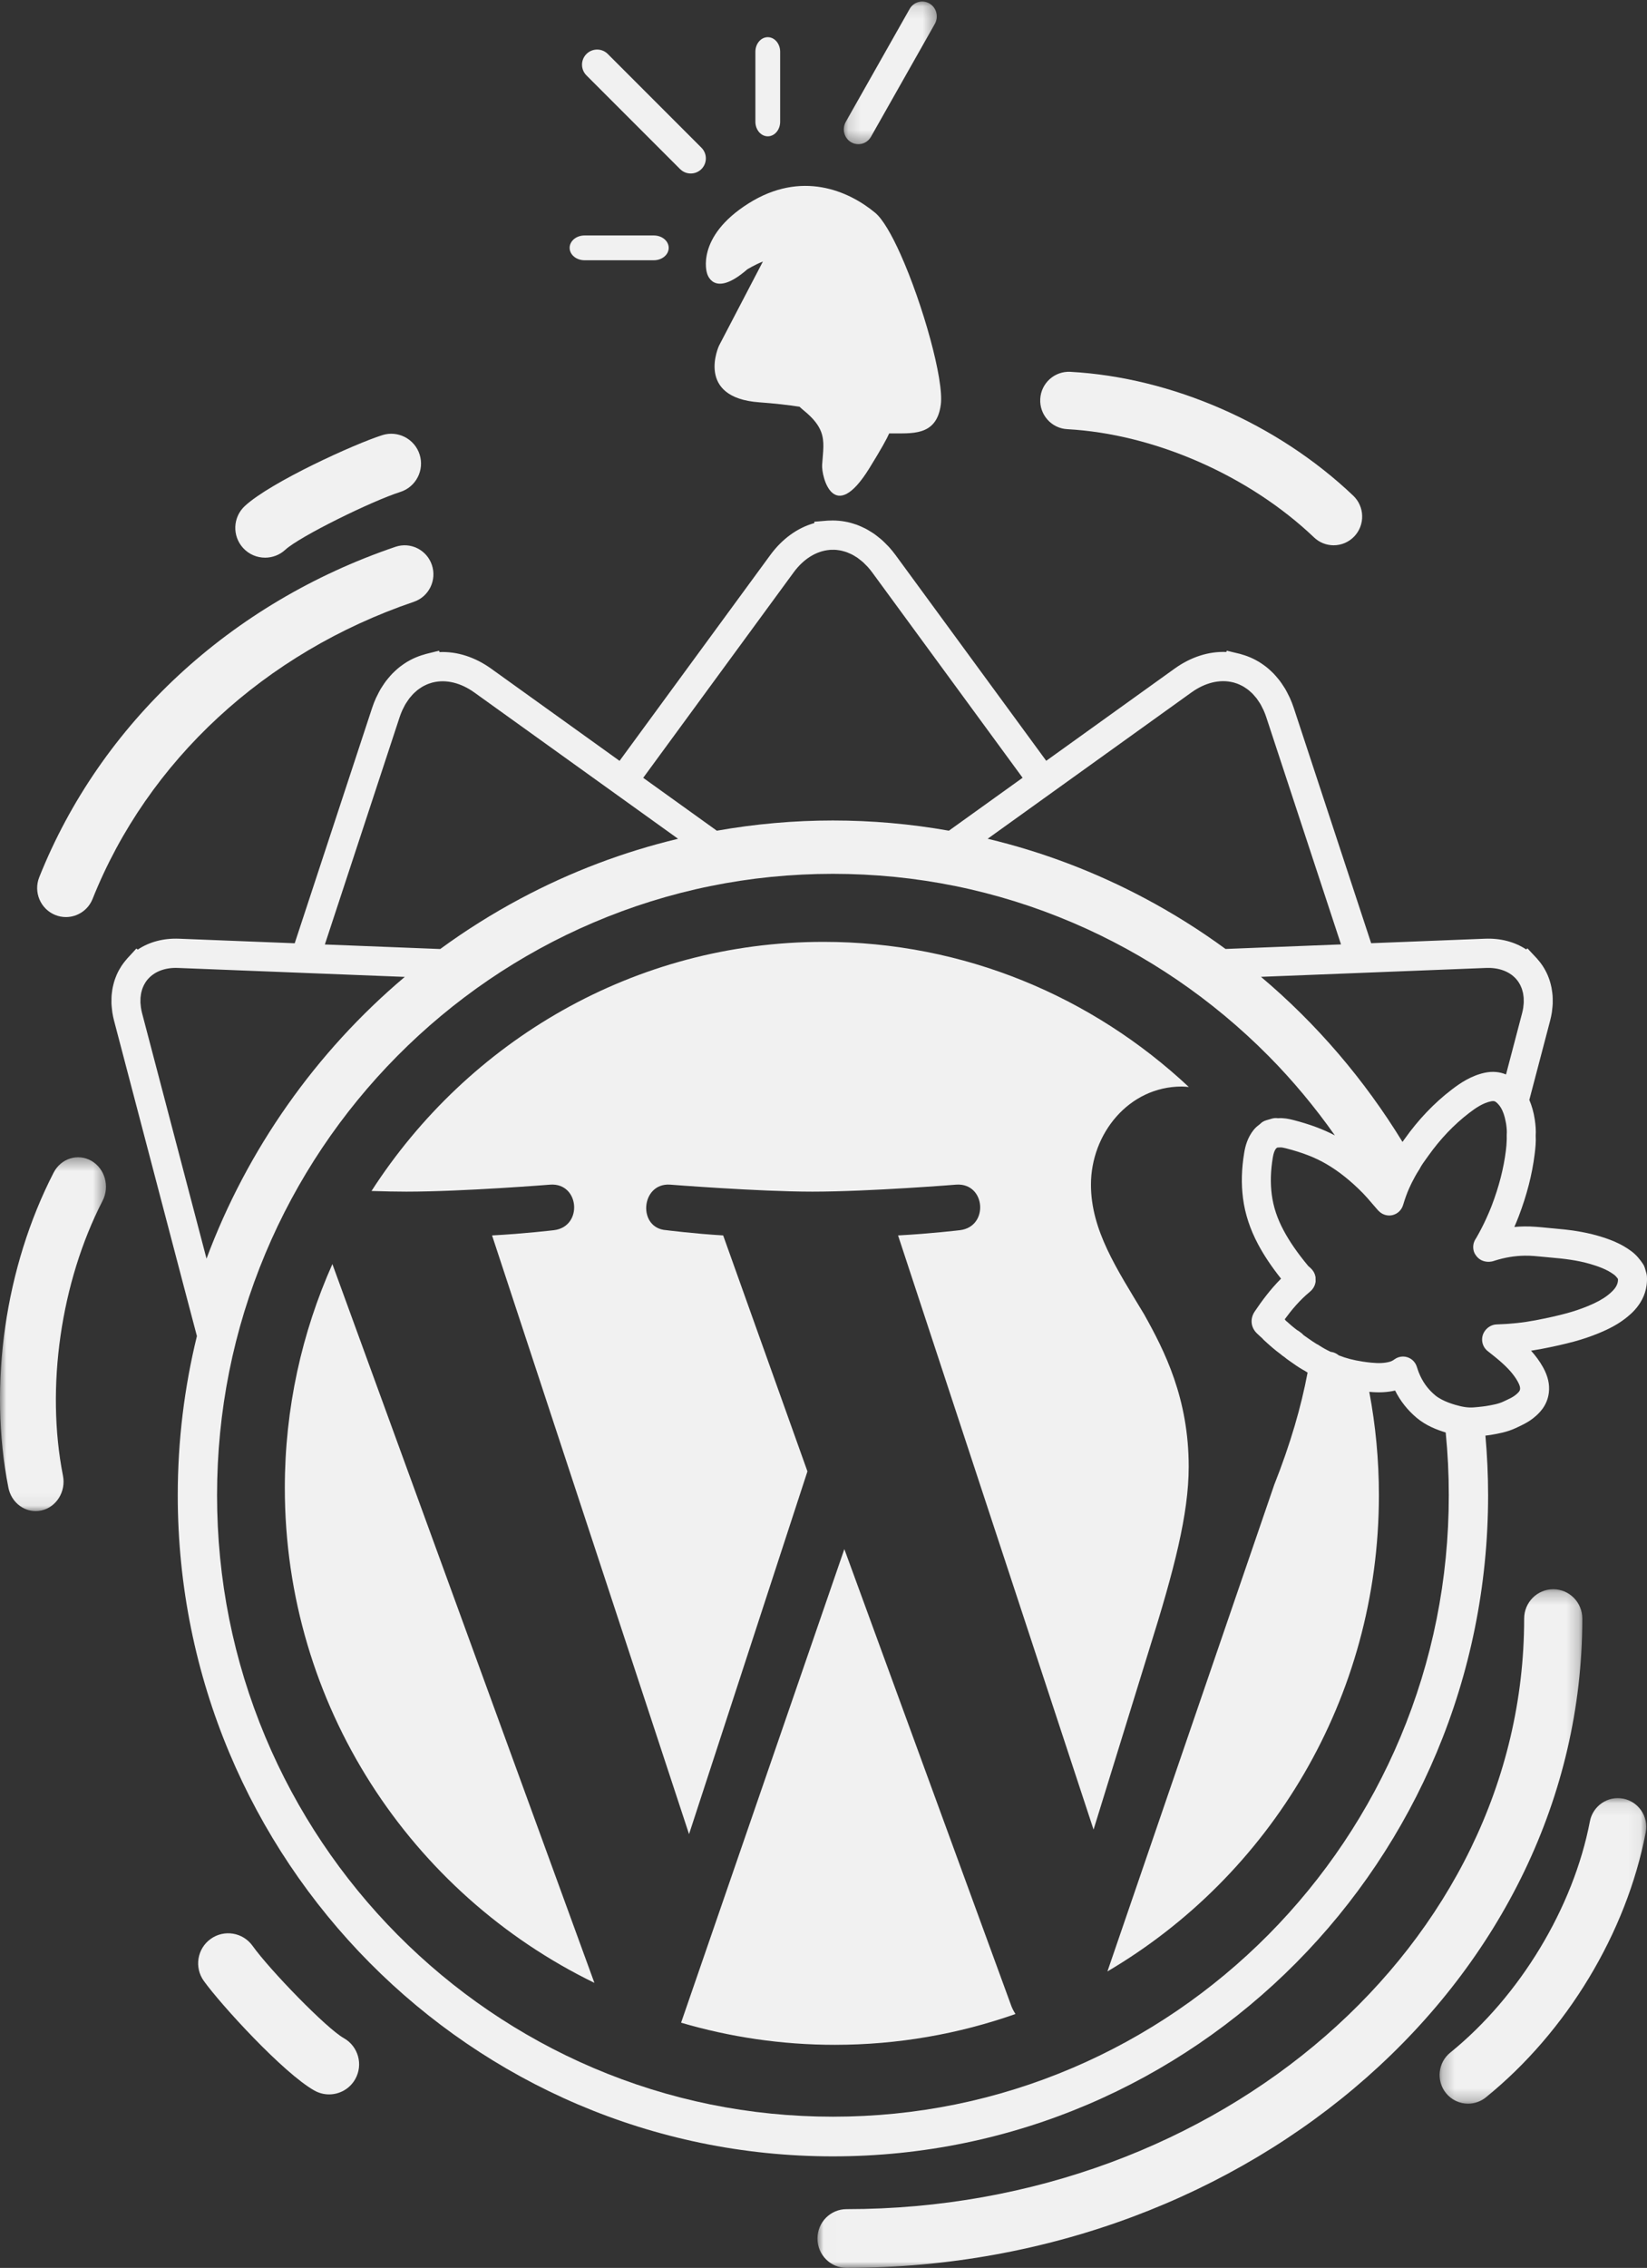 <?xml version="1.0" encoding="UTF-8"?>
<svg width="133px" height="183px" viewBox="0 0 133 183" version="1.1" xmlns="http://www.w3.org/2000/svg" xmlns:xlink="http://www.w3.org/1999/xlink">
    <rect x="0" y="0" width="133" height="183" fill="#333333" stroke="none"/>
    <!-- Generator: Sketch 52.6 (67491) - http://www.bohemiancoding.com/sketch -->
    <title>Group 37</title>
    <desc>Created with Sketch.</desc>
    <defs>
        <polygon id="path-1" points="0.012 0.237 61.777 0.237 61.777 55 0.012 55"></polygon>
        <polygon id="path-3" points="0 0.381 8.557 0.381 8.557 28.934 0 28.934"></polygon>
        <polygon id="path-5" points="0.251 0.094 16.941 0.094 16.941 24.749 0.251 24.749"></polygon>
        <polygon id="path-7" points="0.139 0.123 7.65 0.123 7.65 11.636 0.139 11.636"></polygon>
    </defs>
    <g id="Page-1" stroke="none" stroke-width="1" fill="none" fill-rule="evenodd">
        <g id="Thank-you-page" transform="translate(-654, -97)">
            <g id="Group-37" transform="translate(654, 97)">
                <path d="M44.455,95.589 C46.808,95.449 47.086,98.981 44.734,99.265 C44.734,99.265 42.366,99.548 39.735,99.689 L55.642,148 L65.203,118.728 L58.398,99.689 C56.044,99.548 53.816,99.265 53.816,99.265 C51.461,99.123 51.737,95.449 54.093,95.589 C54.093,95.589 61.306,96.156 65.598,96.156 C70.166,96.156 77.242,95.589 77.242,95.589 C79.597,95.449 79.874,98.981 77.52,99.265 C77.52,99.265 75.15,99.548 72.521,99.689 L88.308,147.632 L92.815,133.053 C94.817,126.681 95.991,122.167 95.991,118.35 C95.991,112.837 94.051,109.02 92.389,106.05 C90.175,102.375 88.098,99.265 88.098,95.589 C88.098,91.491 91.143,87.674 95.434,87.674 C95.628,87.674 95.812,87.698 96,87.71 C88.228,80.439 77.873,76 66.5,76 C51.237,76 37.811,83.995 30,96.102 C31.026,96.136 31.992,96.156 32.811,96.156 C37.38,96.156 44.455,95.589 44.455,95.589" id="Fill-1" fill="#F1F1F1"></path>
                <path d="M82,162.515 C81.882,162.327 81.774,162.128 81.685,161.911 L68.183,125 L55,163.214 C58.937,164.37 63.099,165 67.411,165 C72.526,165 77.434,164.119 82,162.515" id="Fill-3" fill="#F1F1F1"></path>
                <path d="M39.457,162.237 C36.823,160.443 34.346,158.382 32.095,156.112 C29.843,153.842 27.799,151.344 26.02,148.688 C24.224,146.008 22.681,143.143 21.435,140.172 C18.842,133.992 17.528,127.426 17.528,120.655 C17.528,113.884 18.842,107.317 21.435,101.137 C22.681,98.167 24.224,95.301 26.02,92.621 C27.799,89.965 29.843,87.467 32.095,85.198 C34.346,82.928 36.823,80.867 39.457,79.072 C42.116,77.261 44.958,75.706 47.904,74.45 C54.033,71.836 60.546,70.511 67.261,70.511 C73.976,70.511 80.489,71.836 86.618,74.45 C89.565,75.706 92.406,77.261 95.065,79.072 C97.699,80.867 100.176,82.928 102.428,85.198 C104.391,87.176 106.184,89.337 107.795,91.617 C106.824,91.11 105.738,90.709 104.42,90.371 C104.073,90.283 103.661,90.197 103.199,90.231 C103.036,90.206 102.867,90.218 102.704,90.265 L102.257,90.395 C102.059,90.453 101.894,90.55 101.751,90.7 C101.729,90.719 101.705,90.736 101.683,90.754 C101.569,90.84 101.397,90.971 101.239,91.169 C100.721,91.813 100.556,92.526 100.475,93.004 C100.257,94.313 100.225,95.524 100.379,96.709 C100.539,97.947 100.945,99.185 101.586,100.389 C102.069,101.296 102.668,102.193 103.448,103.177 C102.553,104.071 101.856,105.036 101.321,105.827 C100.923,106.418 101.004,107.135 101.521,107.612 L101.522,107.612 L101.654,107.736 C101.751,107.828 101.848,107.918 101.948,108.006 C101.989,108.058 102.032,108.106 102.078,108.147 C102.525,108.555 102.935,108.921 103.402,109.262 C103.434,109.291 103.467,109.318 103.5,109.342 C103.564,109.398 103.633,109.449 103.707,109.492 C103.84,109.609 103.968,109.699 104.073,109.772 L104.208,109.867 C104.524,110.091 104.85,110.322 105.216,110.531 C105.221,110.534 105.226,110.537 105.232,110.54 C105.237,110.543 105.241,110.545 105.245,110.548 C105.26,110.556 105.28,110.566 105.303,110.577 C105.396,110.638 105.494,110.697 105.592,110.755 C105.075,113.494 104.219,116.479 102.894,119.82 L89.428,159.076 C102.536,151.371 111.351,137.053 111.351,120.653 C111.351,117.801 111.082,115.013 110.573,112.31 C111.366,112.384 112.038,112.352 112.658,112.205 C113.08,113.047 113.66,113.782 114.388,114.396 C115.157,115.044 116.04,115.374 116.745,115.59 C116.911,117.263 116.994,118.953 116.994,120.655 C116.994,127.426 115.68,133.992 113.087,140.172 C111.841,143.143 110.298,146.008 108.502,148.688 C106.723,151.344 104.679,153.842 102.428,156.112 C100.176,158.382 97.699,160.443 95.065,162.237 C92.406,164.048 89.565,165.603 86.618,166.86 C80.489,169.474 73.976,170.799 67.261,170.799 C60.546,170.799 54.033,169.474 47.904,166.86 C44.958,165.603 42.116,164.048 39.457,162.237 Z M32.271,57.867 C32.332,57.681 32.406,57.493 32.489,57.306 L32.573,57.143 C32.63,57.029 32.685,56.914 32.747,56.808 C32.763,56.781 32.781,56.757 32.797,56.731 L32.86,56.638 C32.918,56.548 32.976,56.457 33.04,56.372 C33.062,56.344 33.086,56.317 33.109,56.289 L33.166,56.222 C33.229,56.146 33.292,56.07 33.359,56.001 C33.39,55.97 33.422,55.94 33.455,55.911 L33.496,55.872 C33.566,55.807 33.635,55.744 33.702,55.69 C33.746,55.655 33.792,55.623 33.848,55.583 C33.922,55.53 33.996,55.479 34.073,55.433 C34.121,55.404 34.17,55.377 34.221,55.35 C34.299,55.309 34.379,55.27 34.458,55.236 C34.508,55.214 34.558,55.194 34.612,55.174 C34.696,55.143 34.781,55.116 34.866,55.092 L34.888,55.086 L34.958,55.068 C36.022,54.806 37.211,55.094 38.306,55.879 L50.207,64.418 L54.756,67.682 C50.334,68.739 46.064,70.359 42.03,72.51 C39.769,73.715 37.591,75.083 35.549,76.578 L26.233,76.211 L32.271,57.867 Z M64.085,46.191 C64.884,45.101 65.925,44.455 67.018,44.371 L67.079,44.366 C67.09,44.366 67.101,44.365 67.113,44.365 C67.202,44.361 67.29,44.359 67.379,44.363 C67.434,44.365 67.487,44.369 67.543,44.373 C67.631,44.382 67.717,44.393 67.804,44.408 C67.861,44.418 67.918,44.428 67.971,44.441 C68.057,44.46 68.143,44.485 68.24,44.515 C68.294,44.532 68.347,44.548 68.399,44.568 C68.486,44.6 68.57,44.638 68.657,44.678 L68.707,44.701 C68.746,44.719 68.785,44.736 68.823,44.756 C68.909,44.801 68.993,44.854 69.077,44.906 L69.153,44.954 C69.184,44.972 69.215,44.99 69.243,45.01 C69.328,45.069 69.411,45.137 69.498,45.207 L69.585,45.276 C69.608,45.294 69.631,45.311 69.655,45.332 C69.747,45.413 69.835,45.505 69.924,45.597 L70.054,45.725 C70.19,45.875 70.318,46.032 70.435,46.191 L82.578,62.759 L76.625,67.03 C70.409,65.931 64.106,65.932 57.887,67.031 L51.94,62.764 L64.085,46.191 Z M96.216,55.871 C97.311,55.085 98.5,54.798 99.564,55.06 L99.625,55.075 C99.636,55.078 99.645,55.081 99.656,55.084 C99.741,55.108 99.827,55.134 99.909,55.165 C99.961,55.184 100.012,55.205 100.062,55.227 C100.144,55.262 100.224,55.301 100.301,55.342 C100.351,55.369 100.402,55.396 100.449,55.425 C100.526,55.471 100.6,55.522 100.689,55.585 C100.733,55.616 100.776,55.647 100.817,55.68 C100.889,55.737 100.957,55.799 101.027,55.864 L101.067,55.902 C101.1,55.932 101.132,55.961 101.162,55.992 C101.23,56.062 101.293,56.138 101.357,56.215 L101.414,56.282 C101.438,56.31 101.462,56.336 101.483,56.364 C101.545,56.447 101.602,56.537 101.664,56.632 L101.726,56.725 C101.742,56.75 101.76,56.774 101.774,56.799 C101.837,56.905 101.892,57.021 101.948,57.134 L102.032,57.297 C102.116,57.484 102.19,57.673 102.251,57.86 L108.29,76.205 L98.966,76.573 C96.926,75.079 94.75,73.713 92.492,72.509 C88.454,70.357 84.181,68.737 79.757,67.68 L96.216,55.871 Z M32.688,78.827 C25.508,84.877 19.951,92.772 16.677,101.561 L11.473,81.755 C11.434,81.605 11.404,81.456 11.379,81.283 L11.368,81.177 C11.357,81.082 11.345,80.988 11.341,80.895 L11.343,80.738 C11.343,80.661 11.341,80.584 11.347,80.511 L11.365,80.367 C11.374,80.293 11.382,80.22 11.395,80.153 C11.401,80.122 11.409,80.092 11.428,80.018 C11.444,79.952 11.461,79.887 11.482,79.822 C11.495,79.784 11.51,79.748 11.527,79.703 C11.551,79.643 11.575,79.583 11.603,79.525 C11.621,79.487 11.641,79.45 11.661,79.415 C11.692,79.358 11.724,79.304 11.761,79.248 C11.782,79.216 11.804,79.184 11.825,79.155 C11.864,79.103 11.905,79.053 11.949,79.002 L11.956,78.994 L11.993,78.955 C12.536,78.367 13.382,78.063 14.374,78.105 L23.031,78.446 L23.031,78.446 L32.688,78.827 Z M120.013,78.105 C120.998,78.067 121.851,78.368 122.395,78.955 L122.441,79.005 C122.482,79.053 122.522,79.102 122.562,79.155 C122.585,79.187 122.607,79.219 122.628,79.251 C122.663,79.304 122.696,79.358 122.726,79.414 C122.746,79.45 122.766,79.487 122.784,79.525 C122.812,79.583 122.837,79.643 122.869,79.725 C122.882,79.757 122.894,79.789 122.905,79.823 C122.927,79.887 122.943,79.952 122.971,80.061 C122.978,80.092 122.986,80.122 122.992,80.15 C123.006,80.22 123.014,80.293 123.023,80.366 L123.04,80.507 C123.046,80.586 123.045,80.667 123.045,80.748 L123.046,80.895 C123.043,80.987 123.03,81.081 123.019,81.179 L123.006,81.312 C122.984,81.457 122.954,81.605 122.914,81.756 L121.615,86.7 C121.095,86.482 120.516,86.432 119.906,86.56 C118.807,86.795 117.932,87.383 117.221,87.928 C115.814,89.006 114.542,90.337 113.442,91.885 L113.291,92.094 C113.28,92.109 113.267,92.127 113.256,92.143 C110.191,87.134 106.329,82.614 101.828,78.822 L111.493,78.441 L111.493,78.441 L120.013,78.105 Z M120.693,101.727 C121.503,101.469 122.321,101.333 123.124,101.322 C123.63,101.314 124.154,101.368 124.706,101.423 C124.907,101.443 125.107,101.463 125.309,101.48 C126.255,101.561 127.364,101.685 128.409,101.991 C129.045,102.178 129.775,102.428 130.358,102.869 C130.444,102.935 130.531,103.028 130.637,103.17 L130.659,103.25 C130.654,103.636 130.481,104.016 129.796,104.539 C129.393,104.846 128.906,105.11 128.216,105.394 C127.666,105.62 127.094,105.813 126.517,105.969 C125.775,106.17 124.967,106.351 123.975,106.54 C122.988,106.727 121.962,106.836 120.836,106.871 C120.419,106.885 120.022,107.159 119.824,107.529 C119.556,108.03 119.681,108.652 120.121,109.009 L120.449,109.27 C120.666,109.443 120.882,109.614 121.092,109.796 C121.803,110.41 122.257,110.931 122.564,111.483 C122.752,111.824 122.762,111.988 122.749,112.094 C122.741,112.164 122.723,112.31 122.32,112.612 C122.121,112.762 121.847,112.889 121.557,113.023 L121.396,113.098 C120.988,113.29 120.492,113.374 119.968,113.462 C119.88,113.477 119.785,113.486 119.693,113.497 C119.477,113.524 119.252,113.545 118.992,113.566 C118.565,113.598 118.105,113.534 117.499,113.353 C117.146,113.249 116.764,113.113 116.408,112.923 C116.226,112.826 116.048,112.718 115.889,112.584 C115.289,112.079 114.857,111.475 114.569,110.74 C114.517,110.607 114.474,110.472 114.429,110.337 L114.405,110.267 C114.287,109.909 114.006,109.63 113.649,109.517 C113.533,109.479 113.414,109.461 113.295,109.461 C113.049,109.461 112.806,109.54 112.603,109.69 C112.48,109.781 112.363,109.842 112.244,109.876 C111.83,109.994 111.366,110.019 110.739,109.957 C110.494,109.933 110.262,109.903 110.038,109.868 C109.311,109.758 108.686,109.597 108.109,109.366 C108.052,109.318 107.99,109.275 107.923,109.236 C107.777,109.15 107.619,109.1 107.46,109.083 C107.115,108.92 106.822,108.758 106.559,108.585 C106.49,108.534 106.414,108.491 106.332,108.455 C106.217,108.388 106.101,108.312 105.985,108.234 C105.843,108.14 105.7,108.04 105.553,107.935 L105.404,107.83 C105.348,107.791 105.272,107.738 105.256,107.723 C105.182,107.636 105.096,107.561 105.002,107.5 C104.926,107.434 104.842,107.378 104.752,107.333 C104.443,107.105 104.142,106.844 103.819,106.552 C103.797,106.518 103.774,106.485 103.748,106.453 C104.287,105.715 104.958,104.907 105.768,104.244 C106.106,103.967 106.211,103.64 106.24,103.412 C106.238,103.291 106.236,103.171 106.234,103.051 C106.196,102.819 106.083,102.546 105.802,102.294 L105.728,102.229 C105.696,102.201 105.662,102.174 105.637,102.147 C104.764,101.093 104.132,100.179 103.649,99.272 C103.135,98.309 102.825,97.37 102.7,96.403 C102.577,95.454 102.605,94.471 102.784,93.396 C102.839,93.064 102.919,92.841 103.039,92.679 C103.057,92.664 103.075,92.651 103.093,92.638 C103.11,92.625 103.127,92.612 103.145,92.598 C103.157,92.597 103.17,92.596 103.182,92.596 C103.234,92.595 103.286,92.594 103.338,92.588 C103.476,92.573 103.671,92.615 103.843,92.659 C105.179,93.001 106.222,93.407 107.125,93.937 C108.128,94.525 109.089,95.293 110.064,96.285 C110.308,96.535 110.541,96.807 110.787,97.095 C110.934,97.268 111.082,97.44 111.232,97.609 C111.256,97.635 111.28,97.66 111.345,97.727 C111.422,97.806 111.509,97.871 111.602,97.924 C111.86,98.072 112.169,98.12 112.466,98.045 C112.868,97.942 113.188,97.633 113.304,97.23 C113.315,97.194 113.328,97.159 113.339,97.122 C113.465,96.703 113.612,96.301 113.781,95.912 C113.835,95.79 113.892,95.668 113.951,95.547 C113.977,95.492 114.005,95.438 114.032,95.383 C114.197,95.057 114.372,94.736 114.573,94.426 L114.574,94.425 C114.615,94.366 114.652,94.303 114.682,94.239 C114.812,93.996 114.993,93.747 115.182,93.485 L115.344,93.26 C116.308,91.904 117.416,90.743 118.638,89.807 C119.167,89.401 119.746,89.007 120.39,88.87 C120.657,88.813 120.748,88.884 120.808,88.93 C120.872,88.979 120.93,89.036 120.985,89.096 C121.054,89.171 121.119,89.252 121.177,89.346 C121.369,89.653 121.499,90.026 121.587,90.496 C121.598,90.559 121.612,90.618 121.623,90.685 C121.676,91.036 121.692,91.307 121.673,91.541 C121.668,91.601 121.668,91.662 121.672,91.722 C121.679,91.819 121.671,91.925 121.669,92.026 C121.663,92.283 121.641,92.55 121.604,92.844 C121.422,94.297 121.046,95.754 120.455,97.301 C120.32,97.651 120.168,98.004 120.006,98.356 C119.775,98.858 119.519,99.358 119.234,99.854 L119.141,100.004 C118.953,100.311 118.914,100.687 119.034,101.025 C119.077,101.145 119.143,101.251 119.22,101.349 C119.359,101.528 119.543,101.67 119.762,101.744 C119.87,101.781 119.972,101.801 120.067,101.81 C120.382,101.842 120.617,101.756 120.693,101.727 Z M120.169,120.655 C120.169,119.032 120.092,117.429 119.952,115.843 C120.085,115.827 120.217,115.813 120.354,115.79 C120.979,115.684 121.687,115.565 122.384,115.239 L122.535,115.168 C122.904,114.997 123.322,114.803 123.719,114.505 C124.237,114.116 124.94,113.473 125.073,112.381 C125.154,111.713 125.002,111.042 124.606,110.33 C124.321,109.817 123.983,109.374 123.637,108.99 C123.897,108.951 124.153,108.908 124.408,108.86 C125.46,108.659 126.323,108.465 127.124,108.249 C127.794,108.067 128.458,107.843 129.1,107.579 C129.987,107.215 130.637,106.857 131.209,106.421 C131.681,106.061 133.116,104.965 132.993,102.991 C132.987,102.904 132.972,102.818 132.949,102.735 L132.829,102.321 C132.795,102.2 132.741,102.086 132.67,101.982 C132.454,101.663 132.176,101.295 131.764,100.982 C130.879,100.312 129.901,99.97 129.061,99.724 C127.82,99.361 126.568,99.219 125.508,99.128 C125.317,99.112 125.126,99.093 124.936,99.074 C124.344,99.015 123.732,98.955 123.094,98.962 C122.826,98.966 122.557,98.98 122.288,99.005 C122.413,98.72 122.53,98.434 122.64,98.15 C123.299,96.423 123.72,94.785 123.927,93.141 C123.988,92.65 124.041,92.165 124.012,91.641 C124.037,91.247 124.012,90.827 123.936,90.328 C123.847,89.738 123.698,89.221 123.497,88.754 L125.177,82.36 C125.235,82.138 125.283,81.908 125.319,81.677 C125.328,81.614 125.335,81.551 125.343,81.458 C125.362,81.304 125.379,81.149 125.385,80.999 C125.388,80.93 125.388,80.863 125.386,80.795 L125.386,80.748 C125.386,80.61 125.385,80.472 125.375,80.335 C125.37,80.264 125.362,80.196 125.353,80.128 L125.347,80.08 C125.331,79.95 125.313,79.82 125.288,79.691 C125.274,79.618 125.256,79.548 125.231,79.446 C125.199,79.32 125.166,79.195 125.126,79.076 C125.103,79.005 125.077,78.936 125.04,78.84 C124.993,78.72 124.943,78.602 124.887,78.487 C124.852,78.415 124.814,78.344 124.775,78.273 C124.713,78.159 124.648,78.05 124.576,77.942 C124.532,77.876 124.487,77.81 124.442,77.749 C124.365,77.644 124.283,77.543 124.217,77.469 C124.183,77.424 124.148,77.38 124.109,77.339 L123.346,76.525 L123.244,76.611 C122.322,76 121.178,75.697 119.922,75.746 L110.725,76.109 L104.473,57.116 C104.386,56.852 104.282,56.585 104.165,56.325 C104.136,56.259 104.104,56.197 104.071,56.135 L104.046,56.086 C103.964,55.919 103.88,55.751 103.787,55.593 C103.747,55.524 103.704,55.46 103.661,55.397 L103.619,55.333 C103.53,55.196 103.44,55.059 103.342,54.931 C103.292,54.865 103.24,54.803 103.188,54.741 L103.148,54.694 C103.046,54.572 102.943,54.452 102.834,54.34 C102.774,54.278 102.712,54.22 102.649,54.162 L102.617,54.131 C102.503,54.025 102.388,53.922 102.267,53.826 C102.194,53.769 102.12,53.715 102.029,53.65 C101.904,53.561 101.778,53.476 101.648,53.397 C101.565,53.347 101.48,53.301 101.395,53.255 C101.26,53.183 101.123,53.117 100.982,53.056 C100.895,53.019 100.808,52.983 100.72,52.951 C100.575,52.897 100.429,52.851 100.298,52.813 C100.24,52.793 100.183,52.775 100.125,52.761 L99.063,52.506 L99.03,52.61 C97.622,52.548 96.175,53.005 94.859,53.947 L84.486,61.39 L72.318,44.788 C72.153,44.564 71.972,44.342 71.783,44.133 C71.734,44.079 71.683,44.029 71.632,43.98 L71.595,43.942 C71.464,43.808 71.333,43.676 71.198,43.557 C71.138,43.504 71.077,43.455 71.014,43.407 L70.958,43.362 C70.83,43.259 70.702,43.156 70.569,43.064 C70.502,43.018 70.434,42.976 70.365,42.934 L70.311,42.901 C70.177,42.817 70.042,42.735 69.906,42.663 C69.828,42.623 69.75,42.586 69.631,42.532 C69.491,42.467 69.35,42.405 69.207,42.352 C69.116,42.319 69.025,42.289 68.928,42.26 C68.782,42.213 68.635,42.172 68.483,42.137 C68.39,42.116 68.297,42.099 68.203,42.082 C68.052,42.056 67.9,42.036 67.75,42.023 C67.655,42.014 67.56,42.007 67.466,42.004 C67.312,41.998 67.158,41.999 67.023,42.006 C66.963,42.006 66.903,42.006 66.842,42.01 L65.759,42.099 L65.759,42.209 C64.399,42.588 63.163,43.478 62.202,44.788 L50.031,61.395 L49.216,60.81 L49.217,60.81 L39.663,53.955 C38.348,53.013 36.901,52.555 35.492,52.618 L35.456,52.506 L34.397,52.769 C34.339,52.784 34.282,52.802 34.242,52.817 C34.093,52.859 33.947,52.905 33.805,52.958 C33.716,52.991 33.629,53.026 33.54,53.064 C33.4,53.125 33.262,53.191 33.128,53.263 C33.042,53.309 32.957,53.356 32.873,53.406 C32.744,53.484 32.618,53.569 32.481,53.667 C32.406,53.721 32.331,53.775 32.252,53.837 C32.133,53.932 32.02,54.034 31.907,54.138 L31.873,54.171 C31.81,54.229 31.748,54.287 31.687,54.349 C31.579,54.46 31.476,54.581 31.375,54.702 L31.335,54.749 C31.282,54.811 31.229,54.874 31.18,54.94 C31.081,55.068 30.991,55.207 30.899,55.347 L30.863,55.402 C30.819,55.467 30.776,55.533 30.734,55.603 C30.642,55.76 30.558,55.927 30.476,56.096 L30.451,56.144 C30.418,56.205 30.386,56.267 30.357,56.333 C30.239,56.595 30.136,56.861 30.049,57.125 L23.798,76.114 L14.465,75.746 C13.197,75.696 12.048,76.005 11.122,76.626 L11.014,76.538 L10.274,77.343 C10.237,77.383 10.203,77.425 10.19,77.445 C10.105,77.543 10.024,77.642 9.945,77.75 C9.898,77.814 9.853,77.879 9.81,77.943 C9.74,78.05 9.674,78.159 9.611,78.274 C9.573,78.344 9.535,78.415 9.5,78.487 C9.445,78.602 9.394,78.72 9.345,78.849 C9.315,78.924 9.287,78.999 9.262,79.074 C9.222,79.195 9.188,79.32 9.149,79.477 C9.131,79.548 9.114,79.618 9.099,79.694 C9.074,79.82 9.056,79.95 9.041,80.08 L9.034,80.128 C9.026,80.196 9.018,80.264 9.012,80.336 C9.003,80.468 9.002,80.603 9.002,80.748 L9.001,80.795 C9,80.863 8.999,80.93 9.002,80.999 C9.009,81.149 9.026,81.302 9.048,81.494 C9.053,81.553 9.059,81.612 9.069,81.676 C9.105,81.913 9.151,82.137 9.21,82.359 L14.862,103.873 L15.901,107.81 C14.893,111.924 14.354,116.226 14.354,120.655 C14.354,150.117 38.041,174 67.261,174 C96.481,174 120.169,150.117 120.169,120.655 Z" id="Fill-5" fill="#F1F1F1"></path>
                <path d="M23,120.061 C23,137.626 33.202,152.807 48,160 L26.841,102 C24.38,107.519 23,113.627 23,120.061" id="Fill-7" fill="#F1F1F1"></path>
                <path d="M60.342,21.737 C60.342,21.737 60.919,21.376 61.607,21.103 L58.062,27.893 C58.062,27.893 56.108,32.091 61.319,32.464 C62.559,32.553 63.637,32.679 64.566,32.82 C64.67,32.921 64.781,33.02 64.901,33.117 C65.694,33.761 66.105,34.309 66.31,34.854 C66.608,35.65 66.461,36.437 66.39,37.501 C66.325,38.458 67.32,42.445 70.204,37.781 C71.175,36.21 71.629,35.382 71.804,34.972 C73.586,34.951 75.626,35.257 75.973,32.651 C76.239,30.652 74.51,24.513 72.721,20.522 C72.006,18.926 71.281,17.672 70.669,17.166 C68.529,15.394 64.715,13.715 60.435,16.42 C56.155,19.125 57.085,22.017 57.085,22.017 C57.085,22.017 57.551,24.162 60.342,21.737" id="Fill-9" fill="#F1F1F1"></path>
                <g id="Group-13" transform="translate(66, 128)">
                    <mask id="mask-2" fill="white">
                        <use xlink:href="#path-1"></use>
                    </mask>
                    <g id="Clip-12"></g>
                    <path d="M59.428,0.237 C58.132,0.237 57.08,1.298 57.08,2.608 C57.08,28.883 32.533,50.259 2.36,50.259 C1.063,50.259 0.012,51.32 0.012,52.629 C0.012,53.939 1.063,55 2.36,55 C35.123,55 61.777,31.497 61.777,2.608 C61.777,1.298 60.725,0.237 59.428,0.237" id="Fill-11" fill="#F1F1F1" mask="url(#mask-2)"></path>
                </g>
                <path d="M86.179,34.631 C93.217,35.015 100.856,38.362 106.113,43.366 C106.558,43.79 107.127,44 107.696,44 C108.307,44 108.916,43.757 109.37,43.276 C110.244,42.346 110.204,40.879 109.279,39.999 C103.173,34.187 94.631,30.45 86.428,30.003 C85.156,29.94 84.072,30.913 84.003,32.192 C83.934,33.47 84.909,34.562 86.179,34.631" id="Fill-14" fill="#F1F1F1"></path>
                <path d="M4.456,73.83 C4.74,73.946 5.034,74 5.323,74 C6.243,74 7.114,73.445 7.478,72.532 C11.93,61.386 21.385,52.649 33.418,48.561 C34.634,48.149 35.287,46.821 34.878,45.594 C34.468,44.369 33.151,43.71 31.935,44.123 C18.613,48.648 8.128,58.365 3.169,70.783 C2.69,71.983 3.266,73.347 4.456,73.83" id="Fill-16" fill="#F1F1F1"></path>
                <g id="Group-20" transform="translate(0, 93)">
                    <mask id="mask-4" fill="white">
                        <use xlink:href="#path-3"></use>
                    </mask>
                    <g id="Clip-19"></g>
                    <path d="M7.382,0.67 C6.29,0.044 4.924,0.469 4.33,1.622 C0.407,9.242 -0.958,18.745 0.678,27.042 C0.9,28.163 1.836,28.934 2.879,28.934 C3.031,28.934 3.186,28.918 3.341,28.884 C4.557,28.616 5.338,27.357 5.084,26.072 C3.679,18.952 4.905,10.454 8.283,3.894 C8.877,2.741 8.473,1.298 7.382,0.67" id="Fill-18" fill="#F1F1F1" mask="url(#mask-4)"></path>
                </g>
                <g id="Group-23" transform="translate(116, 145)">
                    <mask id="mask-6" fill="white">
                        <use xlink:href="#path-5"></use>
                    </mask>
                    <g id="Clip-22"></g>
                    <path d="M15.078,0.136 C13.832,-0.106 12.627,0.716 12.388,1.971 C11.057,8.926 6.736,16.076 1.11,20.63 C0.121,21.43 -0.037,22.888 0.758,23.884 C1.212,24.453 1.878,24.749 2.55,24.749 C3.055,24.749 3.563,24.582 3.987,24.239 C10.523,18.949 15.349,10.952 16.899,2.847 C17.139,1.592 16.323,0.378 15.078,0.136" id="Fill-21" fill="#F1F1F1" mask="url(#mask-6)"></path>
                </g>
                <path d="M21.407,45 C21.99,45 22.575,44.789 23.038,44.362 C24.21,43.281 30.047,40.419 32.321,39.698 C33.587,39.297 34.288,37.945 33.887,36.679 C33.486,35.413 32.133,34.711 30.867,35.113 C28.642,35.818 21.873,38.892 19.774,40.828 C18.798,41.728 18.737,43.25 19.638,44.226 C20.112,44.74 20.758,45 21.407,45" id="Fill-24" fill="#F1F1F1"></path>
                <path d="M27.761,164.459 C26.36,163.673 21.796,158.969 20.395,157.013 C19.616,155.924 18.102,155.674 17.013,156.454 C15.925,157.234 15.674,158.749 16.454,159.838 C17.824,161.751 22.881,167.282 25.389,168.69 C25.764,168.9 26.171,169 26.573,169 C27.421,169 28.245,168.554 28.69,167.761 C29.345,166.592 28.929,165.115 27.761,164.459" id="Fill-26" fill="#F1F1F1"></path>
                <path d="M62,11 C62.552,11 63,10.473 63,9.824 L63,4.176 C63,3.527 62.552,3 62,3 C61.448,3 61,3.527 61,4.176 L61,9.824 C61,10.473 61.448,11 62,11" id="Fill-28" fill="#F1F1F1"></path>
                <path d="M54.918,13.643 C55.156,13.881 55.468,14 55.781,14 C56.092,14 56.405,13.881 56.643,13.643 C57.119,13.167 57.119,12.395 56.643,11.919 L49.082,4.357 C48.606,3.881 47.834,3.881 47.357,4.357 C46.881,4.834 46.881,5.606 47.357,6.082 L54.918,13.643 Z" id="Fill-30" fill="#F1F1F1"></path>
                <g id="Group-34" transform="translate(68, 0)">
                    <mask id="mask-8" fill="white">
                        <use xlink:href="#path-7"></use>
                    </mask>
                    <g id="Clip-33"></g>
                    <path d="M0.727,11.476 C0.913,11.585 1.115,11.636 1.314,11.636 C1.721,11.636 2.116,11.421 2.334,11.036 L7.492,1.924 C7.817,1.35 7.624,0.616 7.061,0.285 C6.498,-0.048 5.778,0.15 5.454,0.724 L0.297,9.836 C-0.028,10.41 0.164,11.144 0.727,11.476" id="Fill-32" fill="#F1F1F1" mask="url(#mask-8)"></path>
                </g>
                <path d="M47.2,21 L52.8,21 C53.463,21 54,20.552 54,20 C54,19.448 53.463,19 52.8,19 L47.2,19 C46.537,19 46,19.448 46,20 C46,20.552 46.537,21 47.2,21" id="Fill-35" fill="#F1F1F1"></path>
            </g>
        </g>
    </g>
</svg>